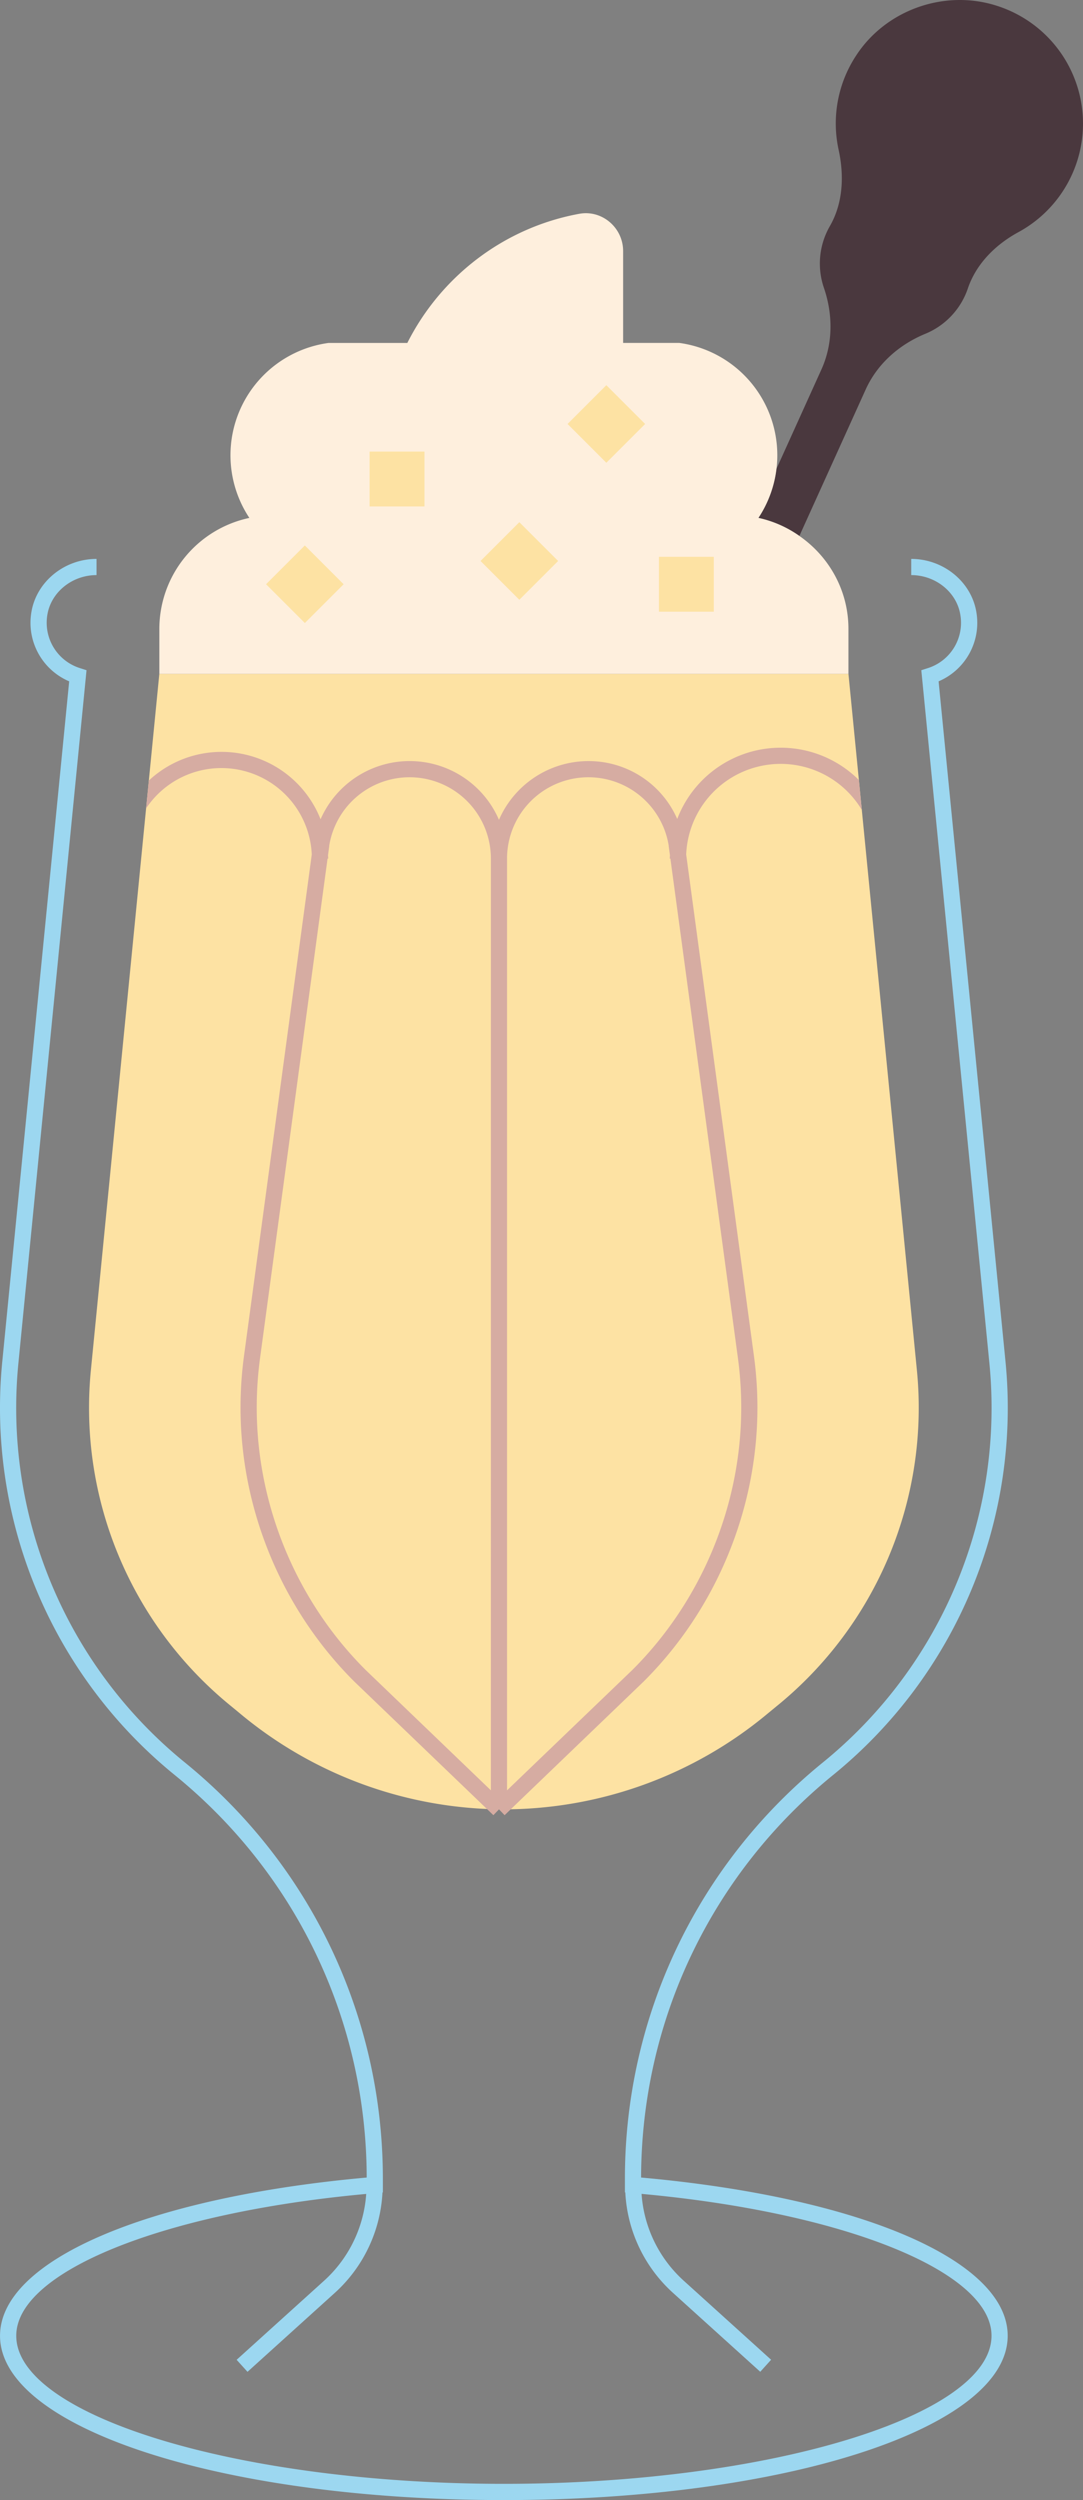 <svg xmlns="http://www.w3.org/2000/svg" viewBox="-0.032 -0.001 1080.041 2493.241" style=""><rect x="-0.032" y="-0.001" width="1080.041" height="2493.241" fill="#808080" stroke="none"/><g><title>cocktail11_396836288</title><g data-name="Layer 2"><g data-name="Layer 1"><path d="M502.51 1804.4a411.61 411.61 0 0 1-263.18-95.58c-3.06-2.57-6.06-5-8.94-7.38A383.26 383.26 0 0 1 90.65 1366l68.21-694h687.23l68.22 694a383.29 383.29 0 0 1-139.77 335.48l-8.81 7.25a411.54 411.54 0 0 1-263.22 95.67z" fill="#fde2a3"></path><path d="M639.31 2171.58c.31-156.33 70-302.53 191.27-401.26a471.8 471.8 0 0 0 172.09-413L936 679.48a63.42 63.42 0 0 0 37.71-68.77c-4.87-30.41-32.82-53.33-65-53.33v16.15c24.35 0 45.44 17.08 49 39.74A47.41 47.41 0 0 1 925 666.39l-6.24 2 67.84 690.51a455.67 455.67 0 0 1-166.22 398.9c-125.33 102-197.21 253.24-197.21 414.84v13.75h.39a144.91 144.91 0 0 0 47.23 99.91l87.36 79 10.82-12-87.34-79a128.67 128.67 0 0 1-41.85-86.42c202.73 18.59 349 77.55 349 141.46 0 80.06-222.71 147.71-486.3 147.71s-486.3-67.6-486.3-147.66c0-63.91 146.27-122.87 349-141.46a128.75 128.75 0 0 1-41.86 86.42l-87.36 79 10.84 12 87.35-79a144.94 144.94 0 0 0 47.25-99.91h.39v-13.75c0-161.6-71.88-312.79-197.22-414.84a455.61 455.61 0 0 1-166.2-398.95l67.25-684 .63-6.52-6.26-2a47.45 47.45 0 0 1-32.82-53.12c3.62-22.66 24.73-39.74 49.07-39.74v-16.14c-32.19 0-60.14 22.92-65 53.33a63.44 63.44 0 0 0 37.72 68.77L2.29 1357.33a471.73 471.73 0 0 0 172.11 413c121.28 98.75 191 245 191.27 401.26C146.64 2191.27 0 2254.38 0 2329.39c0 91.87 220.7 163.85 502.46 163.85s502.44-72 502.44-163.85c.03-75.01-146.58-138.12-365.59-157.81z" fill="#9cd7f0"></path><path d="M994.43 5.88c-52-16.95-110.95 3.7-140.72 49.6a123.08 123.08 0 0 0-17.43 93.81c5.64 25.87 4.5 53.26-8.71 76.2a75.453 75.453 0 0 0-3.28 6.4 74.75 74.75 0 0 0-2.64 55.23c9.11 26.71 9.12 55.66-2.52 81.36l-45 99.48a112.67 112.67 0 0 1-17.78 48.5 112.16 112.16 0 0 1 40.83 18l66.09-146c11.64-25.7 33.39-44.79 59.47-55.57a74.8 74.8 0 0 0 39.76-38.44 71 71 0 0 0 2.66-6.75c8.38-24.72 27.64-43.81 50.58-56.26A123.24 123.24 0 0 0 994.43 5.88z" fill="#4a383e"></path><path d="M797.16 534.47a112.16 112.16 0 0 0-40.83-18 113.07 113.07 0 0 0-79-174.5h-55.94v-91.59c0-23.22-20.93-41.35-43.76-37.16C502.43 227 439.57 275.78 406.19 342h-78.54a113.05 113.05 0 0 0-79 174.5 113.24 113.24 0 0 0-89.77 110.75V672h687.21v-44.79c0-38.55-19.49-72.31-48.93-92.74z" fill="#feefdd"></path><path fill="#fde2a3" d="M368.56 450.35h54.71v54.71h-54.71z"></path><path fill="#fde2a3" d="M657.11 555.29h54.71V610h-54.71z"></path><path fill="#fde2a3" d="M517.879 520.762l38.685 38.685-38.685 38.686-38.686-38.686z"></path><path fill="#fde2a3" d="M604.653 384.128l38.686 38.686-38.686 38.686-38.686-38.686z"></path><path fill="#fde2a3" d="M303.978 543.956l38.685 38.686-38.685 38.686-38.686-38.686z"></path><path d="M856.51 777.9a110.43 110.43 0 0 0-181.16 38.83A96.41 96.41 0 0 0 586.78 759a97.39 97.39 0 0 0-89.21 58.58 97 97 0 0 0-177.91-.54 106.17 106.17 0 0 0-171.26-38.62l-2.73 27.77a90.21 90.21 0 0 1 165.22 46l-67.57 499.92a385.8 385.8 0 0 0-3.48 51.66c0 101.76 41.33 201.32 113.52 273.26L492 1810.22l5.6-5.82 5.6 5.82 138.69-133.32c72.09-71.84 113.43-171.4 113.43-273.16a384.16 384.16 0 0 0-3.49-51.66l-67.56-499.92a94.3 94.3 0 0 1 175.17-44.43zm-367 1007.55l-124.85-120C295.6 1596.63 256 1501.24 256 1403.74a370.1 370.1 0 0 1 3.33-49.49l67.3-498h.63c0-1.13-.14-2.24-.17-3.37l1.26-9.32h-.09a81.13 81.13 0 0 1 161.26 12.7zm246.35-431.2a370.09 370.09 0 0 1 3.32 49.49c0 97.5-39.61 192.89-108.56 261.62l-125 120.09V856.27a81.14 81.14 0 0 1 161.28-12.7h-.09l1.26 9.32c0 1.13-.17 2.24-.17 3.37h.63z" fill="#d6aca2"></path></g></g></g></svg>